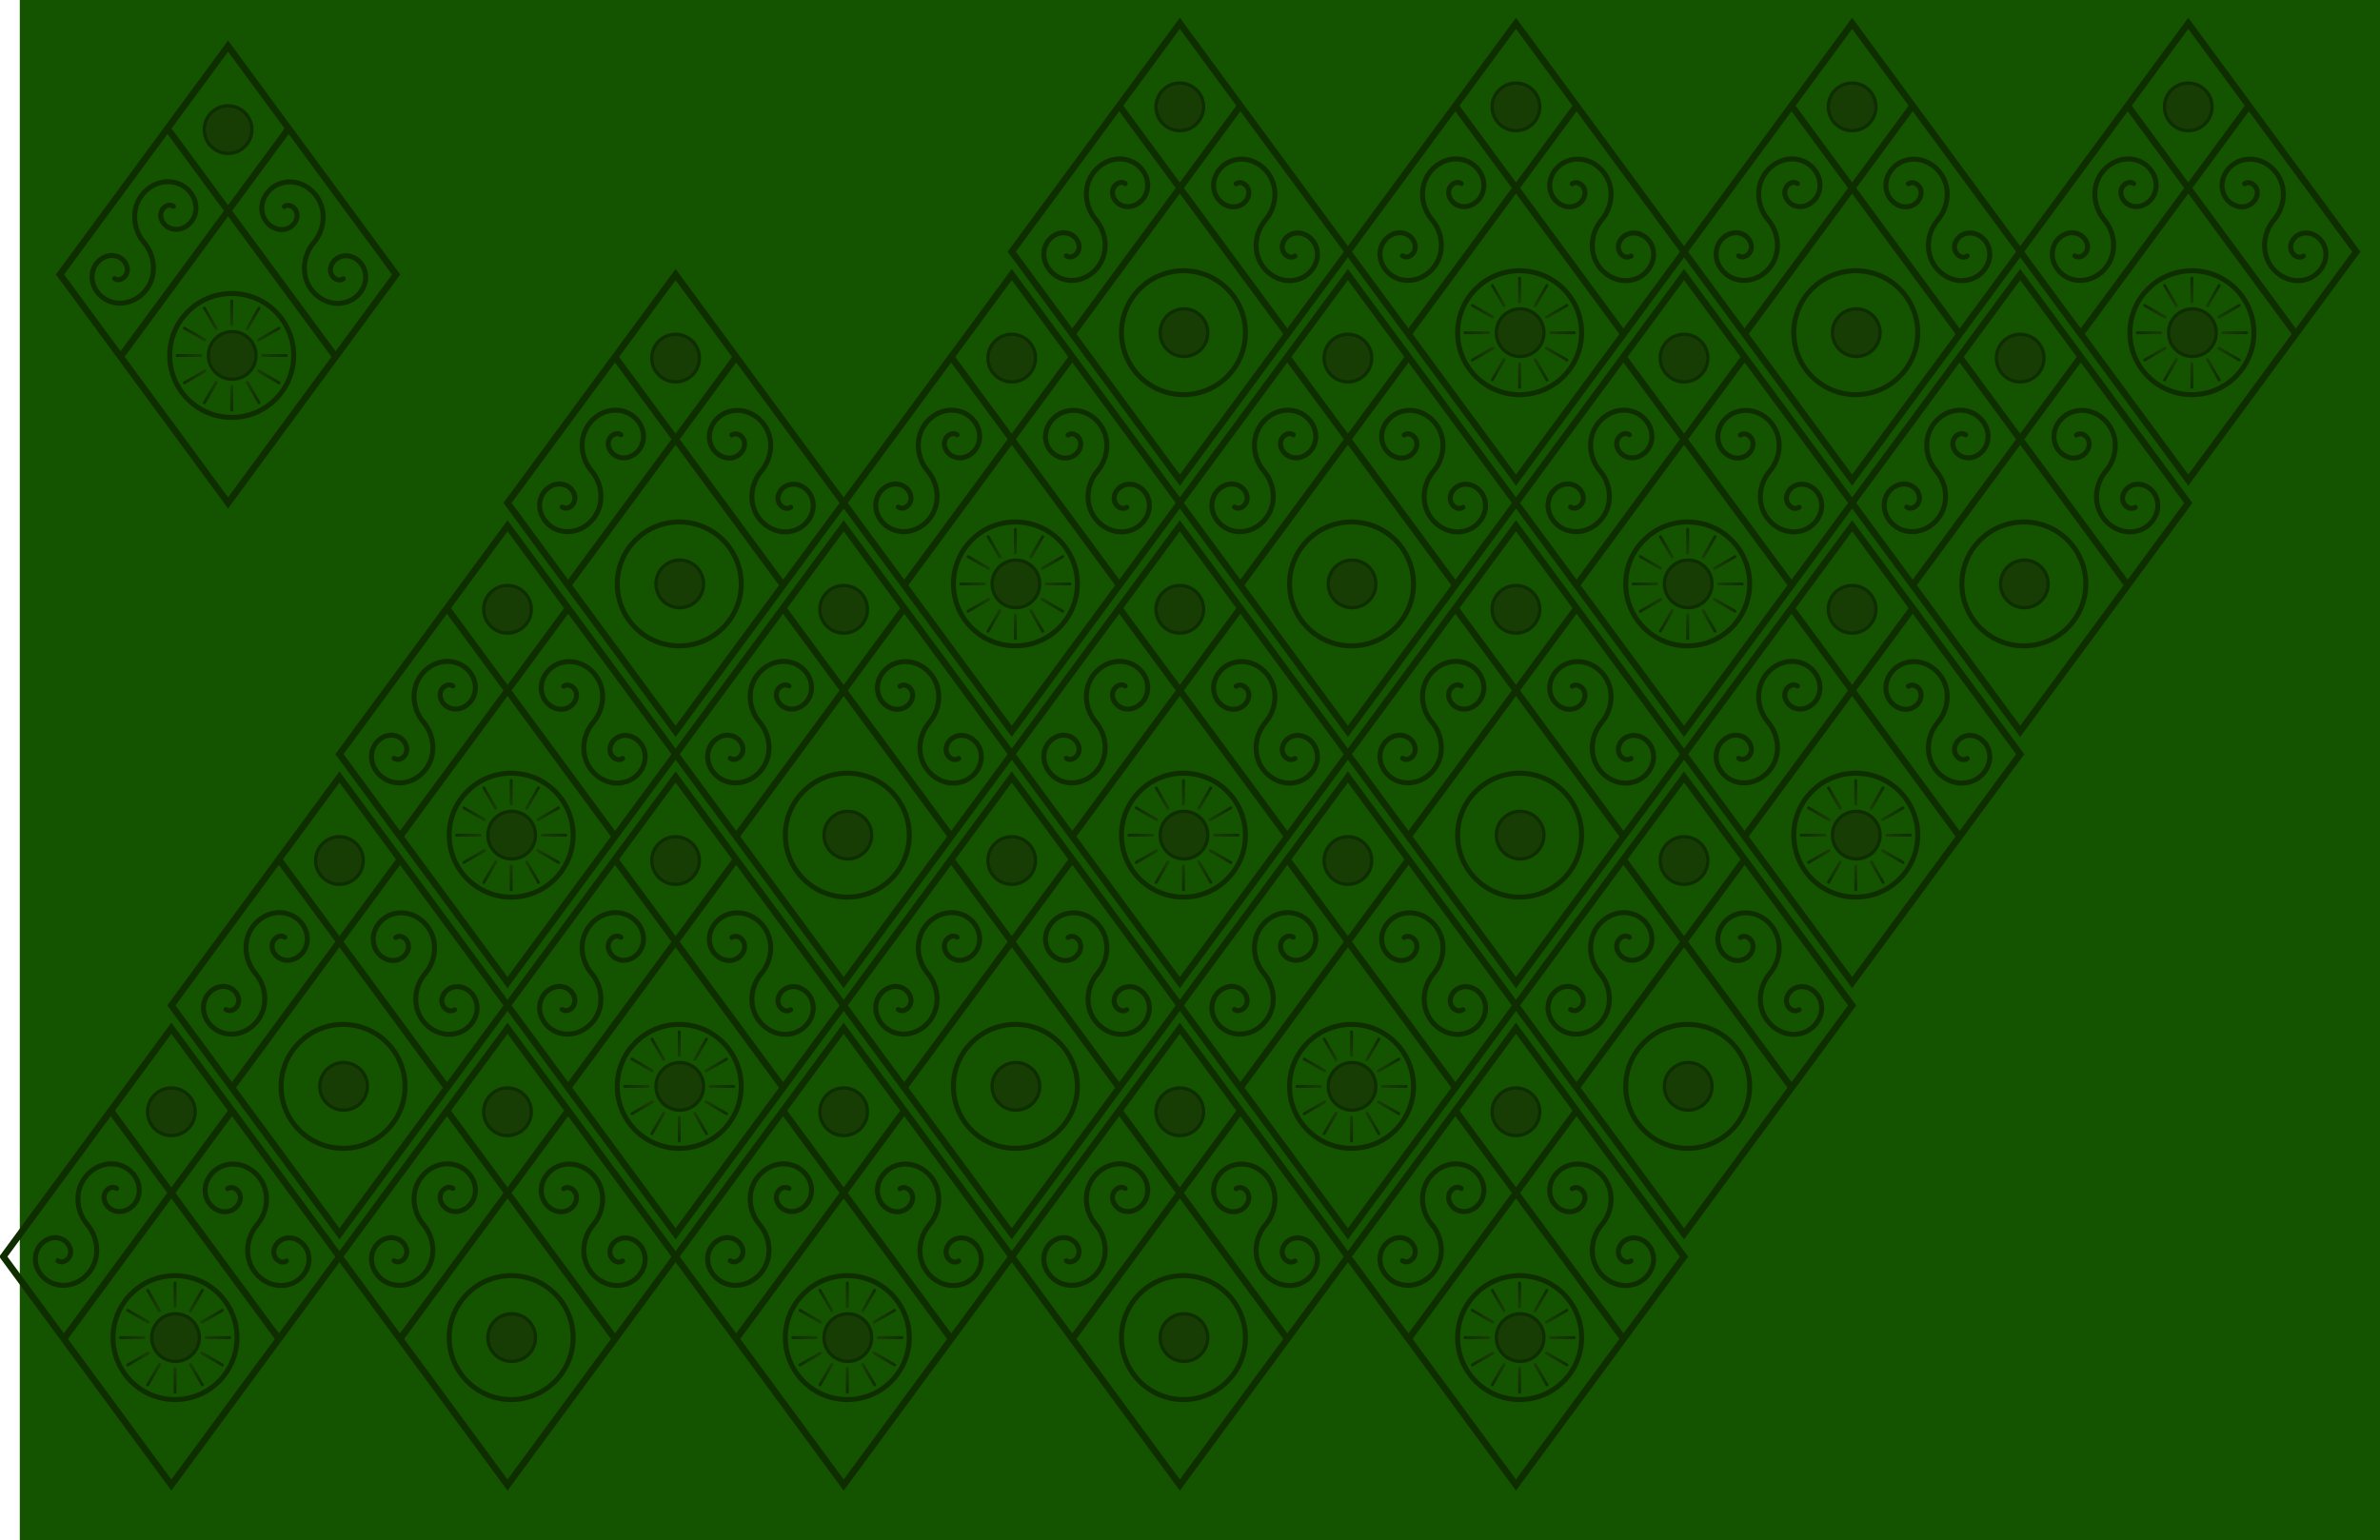 <?xml version="1.0" encoding="UTF-8" standalone="no"?>
<!-- Created with Inkscape (http://www.inkscape.org/) -->

<svg
   xmlns:dc="http://purl.org/dc/elements/1.1/"
   xmlns:cc="http://creativecommons.org/ns#"
   xmlns:rdf="http://www.w3.org/1999/02/22-rdf-syntax-ns#"
   xmlns:svg="http://www.w3.org/2000/svg"
   xmlns="http://www.w3.org/2000/svg"
   xmlns:xlink="http://www.w3.org/1999/xlink"
   xmlns:sodipodi="http://sodipodi.sourceforge.net/DTD/sodipodi-0.dtd"
   xmlns:inkscape="http://www.inkscape.org/namespaces/inkscape"
   id="svg2"
   version="1.1"
   inkscape:version="0.48.4 r9939"
   width="360"
   height="233"
   sodipodi:docname="table.svg">
  <defs
     id="defs6">
    <linearGradient
       id="linearGradient4317">
      <stop
         id="stop4352"
         offset="0"
         style="stop-color:#0f2e00;stop-opacity:1;" />
      <stop
         style="stop-color:#173d04;stop-opacity:1;"
         offset="1"
         id="stop4358" />
    </linearGradient>
    <linearGradient
       id="linearGradient4309">
      <stop
         style="stop-color:#000000;stop-opacity:1;"
         offset="0"
         id="stop4311" />
      <stop
         style="stop-color:#000000;stop-opacity:0;"
         offset="1"
         id="stop4313" />
    </linearGradient>
    <linearGradient
       inkscape:collect="always"
       xlink:href="#linearGradient4317-2"
       id="linearGradient4350-1"
       x1="76.575"
       y1="168.93"
       x2="91.363"
       y2="168.93"
       gradientUnits="userSpaceOnUse"
       gradientTransform="matrix(0.258,0,0,1,54.554,-36.8)" />
    <linearGradient
       id="linearGradient4317-2">
      <stop
         id="stop4352-6"
         offset="0"
         style="stop-color:#0f2e00;stop-opacity:1;" />
      <stop
         style="stop-color:#173d04;stop-opacity:1;"
         offset="1"
         id="stop4358-6" />
    </linearGradient>
    <linearGradient
       inkscape:collect="always"
       xlink:href="#linearGradient4317-5"
       id="linearGradient4350-17"
       x1="76.575"
       y1="168.93"
       x2="91.363"
       y2="168.93"
       gradientUnits="userSpaceOnUse"
       gradientTransform="matrix(0.258,0,0,1,54.554,-36.8)" />
    <linearGradient
       id="linearGradient4317-5">
      <stop
         id="stop4352-3"
         offset="0"
         style="stop-color:#0f2e00;stop-opacity:1;" />
      <stop
         style="stop-color:#173d04;stop-opacity:1;"
         offset="1"
         id="stop4358-3" />
    </linearGradient>
    <linearGradient
       inkscape:collect="always"
       xlink:href="#linearGradient4317-6"
       id="linearGradient4350-0"
       x1="76.575"
       y1="168.93"
       x2="91.363"
       y2="168.93"
       gradientUnits="userSpaceOnUse"
       gradientTransform="matrix(0.258,0,0,1,54.554,-36.8)" />
    <linearGradient
       id="linearGradient4317-6">
      <stop
         id="stop4352-4"
         offset="0"
         style="stop-color:#0f2e00;stop-opacity:1;" />
      <stop
         style="stop-color:#173d04;stop-opacity:1;"
         offset="1"
         id="stop4358-2" />
    </linearGradient>
    <linearGradient
       id="linearGradient4317-5-3">
      <stop
         id="stop4352-3-9"
         offset="0"
         style="stop-color:#0f2e00;stop-opacity:1;" />
      <stop
         style="stop-color:#173d04;stop-opacity:1;"
         offset="1"
         id="stop4358-3-2" />
    </linearGradient>
    <linearGradient
       id="linearGradient4317-6-0">
      <stop
         id="stop4352-4-9"
         offset="0"
         style="stop-color:#0f2e00;stop-opacity:1;" />
      <stop
         style="stop-color:#173d04;stop-opacity:1;"
         offset="1"
         id="stop4358-2-9" />
    </linearGradient>
    <linearGradient
       id="linearGradient4317-5-5">
      <stop
         id="stop4352-3-4"
         offset="0"
         style="stop-color:#0f2e00;stop-opacity:1;" />
      <stop
         style="stop-color:#173d04;stop-opacity:1;"
         offset="1"
         id="stop4358-3-23" />
    </linearGradient>
    <linearGradient
       inkscape:collect="always"
       xlink:href="#linearGradient4317-6-4"
       id="linearGradient4468-4"
       gradientUnits="userSpaceOnUse"
       gradientTransform="matrix(0,-0.258,1,0,-85.955,160.362)"
       x1="76.575"
       y1="168.93"
       x2="91.363"
       y2="168.93" />
    <linearGradient
       id="linearGradient4317-6-4">
      <stop
         id="stop4352-4-0"
         offset="0"
         style="stop-color:#0f2e00;stop-opacity:1;" />
      <stop
         style="stop-color:#173d04;stop-opacity:1;"
         offset="1"
         id="stop4358-2-97" />
    </linearGradient>
    <linearGradient
       id="linearGradient4317-5-8">
      <stop
         id="stop4352-3-3"
         offset="0"
         style="stop-color:#0f2e00;stop-opacity:1;" />
      <stop
         style="stop-color:#173d04;stop-opacity:1;"
         offset="1"
         id="stop4358-3-0" />
    </linearGradient>
    <linearGradient
       id="linearGradient4317-6-7">
      <stop
         id="stop4352-4-91"
         offset="0"
         style="stop-color:#0f2e00;stop-opacity:1;" />
      <stop
         style="stop-color:#173d04;stop-opacity:1;"
         offset="1"
         id="stop4358-2-7" />
    </linearGradient>
    <linearGradient
       id="linearGradient4317-5-5-9">
      <stop
         id="stop4352-3-4-9"
         offset="0"
         style="stop-color:#0f2e00;stop-opacity:1;" />
      <stop
         style="stop-color:#173d04;stop-opacity:1;"
         offset="1"
         id="stop4358-3-23-2" />
    </linearGradient>
    <linearGradient
       id="linearGradient4317-6-4-9">
      <stop
         id="stop4352-4-0-0"
         offset="0"
         style="stop-color:#0f2e00;stop-opacity:1;" />
      <stop
         style="stop-color:#173d04;stop-opacity:1;"
         offset="1"
         id="stop4358-2-97-2" />
    </linearGradient>
    <linearGradient
       id="linearGradient4317-5-59">
      <stop
         id="stop4352-3-40"
         offset="0"
         style="stop-color:#0f2e00;stop-opacity:1;" />
      <stop
         style="stop-color:#173d04;stop-opacity:1;"
         offset="1"
         id="stop4358-3-1" />
    </linearGradient>
    <linearGradient
       id="linearGradient4317-6-8">
      <stop
         id="stop4352-4-1"
         offset="0"
         style="stop-color:#0f2e00;stop-opacity:1;" />
      <stop
         style="stop-color:#173d04;stop-opacity:1;"
         offset="1"
         id="stop4358-2-8" />
    </linearGradient>
    <linearGradient
       id="linearGradient4317-5-5-96">
      <stop
         id="stop4352-3-4-90"
         offset="0"
         style="stop-color:#0f2e00;stop-opacity:1;" />
      <stop
         style="stop-color:#173d04;stop-opacity:1;"
         offset="1"
         id="stop4358-3-23-5" />
    </linearGradient>
    <linearGradient
       id="linearGradient4317-6-4-96">
      <stop
         id="stop4352-4-0-5"
         offset="0"
         style="stop-color:#0f2e00;stop-opacity:1;" />
      <stop
         style="stop-color:#173d04;stop-opacity:1;"
         offset="1"
         id="stop4358-2-97-0" />
    </linearGradient>
    <linearGradient
       id="linearGradient4317-5-8-7">
      <stop
         id="stop4352-3-3-2"
         offset="0"
         style="stop-color:#0f2e00;stop-opacity:1;" />
      <stop
         style="stop-color:#173d04;stop-opacity:1;"
         offset="1"
         id="stop4358-3-0-7" />
    </linearGradient>
    <linearGradient
       id="linearGradient4317-6-7-4">
      <stop
         id="stop4352-4-91-3"
         offset="0"
         style="stop-color:#0f2e00;stop-opacity:1;" />
      <stop
         style="stop-color:#173d04;stop-opacity:1;"
         offset="1"
         id="stop4358-2-7-3" />
    </linearGradient>
    <linearGradient
       id="linearGradient4317-5-5-9-3">
      <stop
         id="stop4352-3-4-9-8"
         offset="0"
         style="stop-color:#0f2e00;stop-opacity:1;" />
      <stop
         style="stop-color:#173d04;stop-opacity:1;"
         offset="1"
         id="stop4358-3-23-2-3" />
    </linearGradient>
    <linearGradient
       id="linearGradient4317-6-4-9-2">
      <stop
         id="stop4352-4-0-0-4"
         offset="0"
         style="stop-color:#0f2e00;stop-opacity:1;" />
      <stop
         style="stop-color:#173d04;stop-opacity:1;"
         offset="1"
         id="stop4358-2-97-2-6" />
    </linearGradient>
    <linearGradient
       id="linearGradient4807">
      <stop
         id="stop4809"
         offset="0"
         style="stop-color:#0f2e00;stop-opacity:1;" />
      <stop
         style="stop-color:#173d04;stop-opacity:1;"
         offset="1"
         id="stop4811" />
    </linearGradient>
    <linearGradient
       id="linearGradient4814">
      <stop
         id="stop4816"
         offset="0"
         style="stop-color:#0f2e00;stop-opacity:1;" />
      <stop
         style="stop-color:#173d04;stop-opacity:1;"
         offset="1"
         id="stop4818" />
    </linearGradient>
    <linearGradient
       id="linearGradient4821">
      <stop
         id="stop4823"
         offset="0"
         style="stop-color:#0f2e00;stop-opacity:1;" />
      <stop
         style="stop-color:#173d04;stop-opacity:1;"
         offset="1"
         id="stop4825" />
    </linearGradient>
    <linearGradient
       id="linearGradient4828">
      <stop
         id="stop4830"
         offset="0"
         style="stop-color:#0f2e00;stop-opacity:1;" />
      <stop
         style="stop-color:#173d04;stop-opacity:1;"
         offset="1"
         id="stop4832" />
    </linearGradient>
    <linearGradient
       id="linearGradient4317-5-7">
      <stop
         id="stop4352-3-98"
         offset="0"
         style="stop-color:#0f2e00;stop-opacity:1;" />
      <stop
         style="stop-color:#173d04;stop-opacity:1;"
         offset="1"
         id="stop4358-3-6" />
    </linearGradient>
    <linearGradient
       id="linearGradient4317-6-6">
      <stop
         id="stop4352-4-6"
         offset="0"
         style="stop-color:#0f2e00;stop-opacity:1;" />
      <stop
         style="stop-color:#173d04;stop-opacity:1;"
         offset="1"
         id="stop4358-2-3" />
    </linearGradient>
    <linearGradient
       id="linearGradient4317-5-5-4">
      <stop
         id="stop4352-3-4-4"
         offset="0"
         style="stop-color:#0f2e00;stop-opacity:1;" />
      <stop
         style="stop-color:#173d04;stop-opacity:1;"
         offset="1"
         id="stop4358-3-23-58" />
    </linearGradient>
    <linearGradient
       id="linearGradient4317-6-4-2">
      <stop
         id="stop4352-4-0-7"
         offset="0"
         style="stop-color:#0f2e00;stop-opacity:1;" />
      <stop
         style="stop-color:#173d04;stop-opacity:1;"
         offset="1"
         id="stop4358-2-97-8" />
    </linearGradient>
    <linearGradient
       id="linearGradient4317-5-8-4">
      <stop
         id="stop4352-3-3-8"
         offset="0"
         style="stop-color:#0f2e00;stop-opacity:1;" />
      <stop
         style="stop-color:#173d04;stop-opacity:1;"
         offset="1"
         id="stop4358-3-0-5" />
    </linearGradient>
    <linearGradient
       id="linearGradient4317-6-7-2">
      <stop
         id="stop4352-4-91-0"
         offset="0"
         style="stop-color:#0f2e00;stop-opacity:1;" />
      <stop
         style="stop-color:#173d04;stop-opacity:1;"
         offset="1"
         id="stop4358-2-7-33" />
    </linearGradient>
    <linearGradient
       id="linearGradient4317-5-5-9-6">
      <stop
         id="stop4352-3-4-9-4"
         offset="0"
         style="stop-color:#0f2e00;stop-opacity:1;" />
      <stop
         style="stop-color:#173d04;stop-opacity:1;"
         offset="1"
         id="stop4358-3-23-2-1" />
    </linearGradient>
    <linearGradient
       id="linearGradient4317-6-4-9-22">
      <stop
         id="stop4352-4-0-0-0"
         offset="0"
         style="stop-color:#0f2e00;stop-opacity:1;" />
      <stop
         style="stop-color:#173d04;stop-opacity:1;"
         offset="1"
         id="stop4358-2-97-2-8" />
    </linearGradient>
    <linearGradient
       id="linearGradient4807-8">
      <stop
         id="stop4809-4"
         offset="0"
         style="stop-color:#0f2e00;stop-opacity:1;" />
      <stop
         style="stop-color:#173d04;stop-opacity:1;"
         offset="1"
         id="stop4811-5" />
    </linearGradient>
    <linearGradient
       id="linearGradient4814-0">
      <stop
         id="stop4816-1"
         offset="0"
         style="stop-color:#0f2e00;stop-opacity:1;" />
      <stop
         style="stop-color:#173d04;stop-opacity:1;"
         offset="1"
         id="stop4818-7" />
    </linearGradient>
    <linearGradient
       id="linearGradient4821-6">
      <stop
         id="stop4823-1"
         offset="0"
         style="stop-color:#0f2e00;stop-opacity:1;" />
      <stop
         style="stop-color:#173d04;stop-opacity:1;"
         offset="1"
         id="stop4825-7" />
    </linearGradient>
    <linearGradient
       id="linearGradient4828-4">
      <stop
         id="stop4830-3"
         offset="0"
         style="stop-color:#0f2e00;stop-opacity:1;" />
      <stop
         style="stop-color:#173d04;stop-opacity:1;"
         offset="1"
         id="stop4832-4" />
    </linearGradient>
    <linearGradient
       id="linearGradient4317-5-84">
      <stop
         id="stop4352-3-46"
         offset="0"
         style="stop-color:#0f2e00;stop-opacity:1;" />
      <stop
         style="stop-color:#173d04;stop-opacity:1;"
         offset="1"
         id="stop4358-3-4" />
    </linearGradient>
    <linearGradient
       id="linearGradient4317-6-79">
      <stop
         id="stop4352-4-07"
         offset="0"
         style="stop-color:#0f2e00;stop-opacity:1;" />
      <stop
         style="stop-color:#173d04;stop-opacity:1;"
         offset="1"
         id="stop4358-2-4" />
    </linearGradient>
    <linearGradient
       id="linearGradient4317-5-5-6">
      <stop
         id="stop4352-3-4-2"
         offset="0"
         style="stop-color:#0f2e00;stop-opacity:1;" />
      <stop
         style="stop-color:#173d04;stop-opacity:1;"
         offset="1"
         id="stop4358-3-23-20" />
    </linearGradient>
    <linearGradient
       id="linearGradient4317-6-4-1">
      <stop
         id="stop4352-4-0-04"
         offset="0"
         style="stop-color:#0f2e00;stop-opacity:1;" />
      <stop
         style="stop-color:#173d04;stop-opacity:1;"
         offset="1"
         id="stop4358-2-97-09" />
    </linearGradient>
    <linearGradient
       id="linearGradient4317-5-8-2">
      <stop
         id="stop4352-3-3-4"
         offset="0"
         style="stop-color:#0f2e00;stop-opacity:1;" />
      <stop
         style="stop-color:#173d04;stop-opacity:1;"
         offset="1"
         id="stop4358-3-0-56" />
    </linearGradient>
    <linearGradient
       id="linearGradient4317-6-7-1">
      <stop
         id="stop4352-4-91-9"
         offset="0"
         style="stop-color:#0f2e00;stop-opacity:1;" />
      <stop
         style="stop-color:#173d04;stop-opacity:1;"
         offset="1"
         id="stop4358-2-7-6" />
    </linearGradient>
    <linearGradient
       id="linearGradient4317-5-5-9-32">
      <stop
         id="stop4352-3-4-9-2"
         offset="0"
         style="stop-color:#0f2e00;stop-opacity:1;" />
      <stop
         style="stop-color:#173d04;stop-opacity:1;"
         offset="1"
         id="stop4358-3-23-2-6" />
    </linearGradient>
    <linearGradient
       id="linearGradient4317-6-4-9-1">
      <stop
         id="stop4352-4-0-0-6"
         offset="0"
         style="stop-color:#0f2e00;stop-opacity:1;" />
      <stop
         style="stop-color:#173d04;stop-opacity:1;"
         offset="1"
         id="stop4358-2-97-2-1" />
    </linearGradient>
    <linearGradient
       id="linearGradient4807-7">
      <stop
         id="stop4809-7"
         offset="0"
         style="stop-color:#0f2e00;stop-opacity:1;" />
      <stop
         style="stop-color:#173d04;stop-opacity:1;"
         offset="1"
         id="stop4811-3" />
    </linearGradient>
    <linearGradient
       id="linearGradient4814-4">
      <stop
         id="stop4816-3"
         offset="0"
         style="stop-color:#0f2e00;stop-opacity:1;" />
      <stop
         style="stop-color:#173d04;stop-opacity:1;"
         offset="1"
         id="stop4818-3" />
    </linearGradient>
    <linearGradient
       id="linearGradient4821-9">
      <stop
         id="stop4823-3"
         offset="0"
         style="stop-color:#0f2e00;stop-opacity:1;" />
      <stop
         style="stop-color:#173d04;stop-opacity:1;"
         offset="1"
         id="stop4825-5" />
    </linearGradient>
    <linearGradient
       id="linearGradient4828-7">
      <stop
         id="stop4830-9"
         offset="0"
         style="stop-color:#0f2e00;stop-opacity:1;" />
      <stop
         style="stop-color:#173d04;stop-opacity:1;"
         offset="1"
         id="stop4832-9" />
    </linearGradient>
    <linearGradient
       id="linearGradient4317-5-4">
      <stop
         id="stop4352-3-1"
         offset="0"
         style="stop-color:#0f2e00;stop-opacity:1;" />
      <stop
         style="stop-color:#173d04;stop-opacity:1;"
         offset="1"
         id="stop4358-3-16" />
    </linearGradient>
    <linearGradient
       id="linearGradient4317-6-5">
      <stop
         id="stop4352-4-67"
         offset="0"
         style="stop-color:#0f2e00;stop-opacity:1;" />
      <stop
         style="stop-color:#173d04;stop-opacity:1;"
         offset="1"
         id="stop4358-2-79" />
    </linearGradient>
    <linearGradient
       id="linearGradient4317-5-5-0">
      <stop
         id="stop4352-3-4-8"
         offset="0"
         style="stop-color:#0f2e00;stop-opacity:1;" />
      <stop
         style="stop-color:#173d04;stop-opacity:1;"
         offset="1"
         id="stop4358-3-23-9" />
    </linearGradient>
    <linearGradient
       id="linearGradient4317-6-4-3">
      <stop
         id="stop4352-4-0-8"
         offset="0"
         style="stop-color:#0f2e00;stop-opacity:1;" />
      <stop
         style="stop-color:#173d04;stop-opacity:1;"
         offset="1"
         id="stop4358-2-97-9" />
    </linearGradient>
    <linearGradient
       id="linearGradient4317-5-8-0">
      <stop
         id="stop4352-3-3-9"
         offset="0"
         style="stop-color:#0f2e00;stop-opacity:1;" />
      <stop
         style="stop-color:#173d04;stop-opacity:1;"
         offset="1"
         id="stop4358-3-0-9" />
    </linearGradient>
    <linearGradient
       id="linearGradient4317-6-7-43">
      <stop
         id="stop4352-4-91-6"
         offset="0"
         style="stop-color:#0f2e00;stop-opacity:1;" />
      <stop
         style="stop-color:#173d04;stop-opacity:1;"
         offset="1"
         id="stop4358-2-7-1" />
    </linearGradient>
    <linearGradient
       id="linearGradient4317-5-5-9-0">
      <stop
         id="stop4352-3-4-9-9"
         offset="0"
         style="stop-color:#0f2e00;stop-opacity:1;" />
      <stop
         style="stop-color:#173d04;stop-opacity:1;"
         offset="1"
         id="stop4358-3-23-2-2" />
    </linearGradient>
    <linearGradient
       id="linearGradient4317-6-4-9-25">
      <stop
         id="stop4352-4-0-0-3"
         offset="0"
         style="stop-color:#0f2e00;stop-opacity:1;" />
      <stop
         style="stop-color:#173d04;stop-opacity:1;"
         offset="1"
         id="stop4358-2-97-2-80" />
    </linearGradient>
    <linearGradient
       id="linearGradient6322">
      <stop
         id="stop6324"
         offset="0"
         style="stop-color:#0f2e00;stop-opacity:1;" />
      <stop
         style="stop-color:#173d04;stop-opacity:1;"
         offset="1"
         id="stop6326" />
    </linearGradient>
    <linearGradient
       id="linearGradient6329">
      <stop
         id="stop6331"
         offset="0"
         style="stop-color:#0f2e00;stop-opacity:1;" />
      <stop
         style="stop-color:#173d04;stop-opacity:1;"
         offset="1"
         id="stop6333" />
    </linearGradient>
    <linearGradient
       id="linearGradient6336">
      <stop
         id="stop6338"
         offset="0"
         style="stop-color:#0f2e00;stop-opacity:1;" />
      <stop
         style="stop-color:#173d04;stop-opacity:1;"
         offset="1"
         id="stop6340" />
    </linearGradient>
    <linearGradient
       id="linearGradient6343">
      <stop
         id="stop6345"
         offset="0"
         style="stop-color:#0f2e00;stop-opacity:1;" />
      <stop
         style="stop-color:#173d04;stop-opacity:1;"
         offset="1"
         id="stop6347" />
    </linearGradient>
    <linearGradient
       id="linearGradient4317-5-4-1">
      <stop
         id="stop4352-3-1-8"
         offset="0"
         style="stop-color:#0f2e00;stop-opacity:1;" />
      <stop
         style="stop-color:#173d04;stop-opacity:1;"
         offset="1"
         id="stop4358-3-16-9" />
    </linearGradient>
    <linearGradient
       id="linearGradient4317-6-5-9">
      <stop
         id="stop4352-4-67-3"
         offset="0"
         style="stop-color:#0f2e00;stop-opacity:1;" />
      <stop
         style="stop-color:#173d04;stop-opacity:1;"
         offset="1"
         id="stop4358-2-79-0" />
    </linearGradient>
    <linearGradient
       id="linearGradient4317-5-5-0-8">
      <stop
         id="stop4352-3-4-8-4"
         offset="0"
         style="stop-color:#0f2e00;stop-opacity:1;" />
      <stop
         style="stop-color:#173d04;stop-opacity:1;"
         offset="1"
         id="stop4358-3-23-9-4" />
    </linearGradient>
    <linearGradient
       id="linearGradient4317-6-4-3-5">
      <stop
         id="stop4352-4-0-8-2"
         offset="0"
         style="stop-color:#0f2e00;stop-opacity:1;" />
      <stop
         style="stop-color:#173d04;stop-opacity:1;"
         offset="1"
         id="stop4358-2-97-9-6" />
    </linearGradient>
    <linearGradient
       id="linearGradient4317-5-8-0-0">
      <stop
         id="stop4352-3-3-9-1"
         offset="0"
         style="stop-color:#0f2e00;stop-opacity:1;" />
      <stop
         style="stop-color:#173d04;stop-opacity:1;"
         offset="1"
         id="stop4358-3-0-9-7" />
    </linearGradient>
    <linearGradient
       id="linearGradient4317-6-7-43-0">
      <stop
         id="stop4352-4-91-6-8"
         offset="0"
         style="stop-color:#0f2e00;stop-opacity:1;" />
      <stop
         style="stop-color:#173d04;stop-opacity:1;"
         offset="1"
         id="stop4358-2-7-1-1" />
    </linearGradient>
    <linearGradient
       id="linearGradient4317-5-5-9-0-1">
      <stop
         id="stop4352-3-4-9-9-9"
         offset="0"
         style="stop-color:#0f2e00;stop-opacity:1;" />
      <stop
         style="stop-color:#173d04;stop-opacity:1;"
         offset="1"
         id="stop4358-3-23-2-2-0" />
    </linearGradient>
    <linearGradient
       id="linearGradient4317-6-4-9-25-8">
      <stop
         id="stop4352-4-0-0-3-1"
         offset="0"
         style="stop-color:#0f2e00;stop-opacity:1;" />
      <stop
         style="stop-color:#173d04;stop-opacity:1;"
         offset="1"
         id="stop4358-2-97-2-80-8" />
    </linearGradient>
    <linearGradient
       id="linearGradient7401">
      <stop
         id="stop7403"
         offset="0"
         style="stop-color:#0f2e00;stop-opacity:1;" />
      <stop
         style="stop-color:#173d04;stop-opacity:1;"
         offset="1"
         id="stop7405" />
    </linearGradient>
    <linearGradient
       id="linearGradient7408">
      <stop
         id="stop7410"
         offset="0"
         style="stop-color:#0f2e00;stop-opacity:1;" />
      <stop
         style="stop-color:#173d04;stop-opacity:1;"
         offset="1"
         id="stop7412" />
    </linearGradient>
    <linearGradient
       id="linearGradient7415">
      <stop
         id="stop7417"
         offset="0"
         style="stop-color:#0f2e00;stop-opacity:1;" />
      <stop
         style="stop-color:#173d04;stop-opacity:1;"
         offset="1"
         id="stop7419" />
    </linearGradient>
    <linearGradient
       id="linearGradient7422">
      <stop
         id="stop7424"
         offset="0"
         style="stop-color:#0f2e00;stop-opacity:1;" />
      <stop
         style="stop-color:#173d04;stop-opacity:1;"
         offset="1"
         id="stop7426" />
    </linearGradient>
    <linearGradient
       inkscape:collect="always"
       xlink:href="#linearGradient4317-5-4-1"
       id="linearGradient4188"
       gradientUnits="userSpaceOnUse"
       gradientTransform="matrix(0,0.258,-1,0,251.905,104.003)"
       x1="76.575"
       y1="168.93"
       x2="91.363"
       y2="168.93" />
    <linearGradient
       inkscape:collect="always"
       xlink:href="#linearGradient4317-6-5-9"
       id="linearGradient4190"
       gradientUnits="userSpaceOnUse"
       gradientTransform="matrix(0,-0.258,1,0,-85.955,160.362)"
       x1="76.575"
       y1="168.93"
       x2="91.363"
       y2="168.93" />
    <linearGradient
       inkscape:collect="always"
       xlink:href="#linearGradient4317-5-5-0-8"
       id="linearGradient4192"
       gradientUnits="userSpaceOnUse"
       gradientTransform="matrix(0,0.258,-1,0,251.905,104.003)"
       x1="76.575"
       y1="168.93"
       x2="91.363"
       y2="168.93" />
    <linearGradient
       inkscape:collect="always"
       xlink:href="#linearGradient4317-6-4-3-5"
       id="linearGradient4194"
       gradientUnits="userSpaceOnUse"
       gradientTransform="matrix(0,-0.258,1,0,-85.955,160.362)"
       x1="76.575"
       y1="168.93"
       x2="91.363"
       y2="168.93" />
    <linearGradient
       inkscape:collect="always"
       xlink:href="#linearGradient4317-5-8-0-0"
       id="linearGradient4196"
       gradientUnits="userSpaceOnUse"
       gradientTransform="matrix(0,0.258,-1,0,251.905,104.003)"
       x1="76.575"
       y1="168.93"
       x2="91.363"
       y2="168.93" />
    <linearGradient
       inkscape:collect="always"
       xlink:href="#linearGradient4317-6-7-43-0"
       id="linearGradient4198"
       gradientUnits="userSpaceOnUse"
       gradientTransform="matrix(0,-0.258,1,0,-85.955,160.362)"
       x1="76.575"
       y1="168.93"
       x2="91.363"
       y2="168.93" />
    <linearGradient
       inkscape:collect="always"
       xlink:href="#linearGradient4317-5-5-9-0-1"
       id="linearGradient4200"
       gradientUnits="userSpaceOnUse"
       gradientTransform="matrix(0,0.258,-1,0,251.905,104.003)"
       x1="76.575"
       y1="168.93"
       x2="91.363"
       y2="168.93" />
    <linearGradient
       inkscape:collect="always"
       xlink:href="#linearGradient4317-6-4-9-25-8"
       id="linearGradient4202"
       gradientUnits="userSpaceOnUse"
       gradientTransform="matrix(0,-0.258,1,0,-85.955,160.362)"
       x1="76.575"
       y1="168.93"
       x2="91.363"
       y2="168.93" />
    <linearGradient
       inkscape:collect="always"
       xlink:href="#linearGradient4317-5-8-0-0"
       id="linearGradient4204"
       gradientUnits="userSpaceOnUse"
       gradientTransform="matrix(0,0.258,-1,0,251.905,104.003)"
       x1="76.575"
       y1="168.93"
       x2="91.363"
       y2="168.93" />
    <linearGradient
       inkscape:collect="always"
       xlink:href="#linearGradient4317-6-7-43-0"
       id="linearGradient4206"
       gradientUnits="userSpaceOnUse"
       gradientTransform="matrix(0,-0.258,1,0,-85.955,160.362)"
       x1="76.575"
       y1="168.93"
       x2="91.363"
       y2="168.93" />
    <linearGradient
       inkscape:collect="always"
       xlink:href="#linearGradient4317-5-5-9-0-1"
       id="linearGradient4208"
       gradientUnits="userSpaceOnUse"
       gradientTransform="matrix(0,0.258,-1,0,251.905,104.003)"
       x1="76.575"
       y1="168.93"
       x2="91.363"
       y2="168.93" />
    <linearGradient
       inkscape:collect="always"
       xlink:href="#linearGradient4317-6-4-9-25-8"
       id="linearGradient4210"
       gradientUnits="userSpaceOnUse"
       gradientTransform="matrix(0,-0.258,1,0,-85.955,160.362)"
       x1="76.575"
       y1="168.93"
       x2="91.363"
       y2="168.93" />
  </defs>
  <sodipodi:namedview
     pagecolor="#ffffff"
     bordercolor="#666666"
     borderopacity="1"
     objecttolerance="10"
     gridtolerance="10"
     guidetolerance="10"
     inkscape:pageopacity="0"
     inkscape:pageshadow="2"
     inkscape:window-width="1600"
     inkscape:window-height="1177"
     id="namedview4"
     showgrid="false"
     inkscape:zoom="3.0364372"
     inkscape:cx="173.85674"
     inkscape:cy="104.06327"
     inkscape:window-x="0"
     inkscape:window-y="0"
     inkscape:window-maximized="1"
     inkscape:current-layer="svg2"
     fit-margin-top="0"
     fit-margin-left="0"
     fit-margin-right="0"
     fit-margin-bottom="0" />
  <rect
     style="fill:#145300;fill-opacity:1;stroke:none"
     id="rect4305"
     width="357.36"
     height="233.594"
     x="2.995"
     y="-0.594" />
  <g
     id="g4709-0-2"
     transform="translate(-47.816,-78.385)"
     inkscape:tile-cx="68.93066"
     inkscape:tile-cy="109.10196"
     inkscape:tile-w="50.84608"
     inkscape:tile-h="69.107575"
     inkscape:tile-x0="43.50762"
     inkscape:tile-y0="74.548172">
    <path
       transform="translate(-6.753,-0.754)"
       d="m 98.994,132.918 c 0,5.178 -4.197,9.375 -9.375,9.375 -5.178,0 -9.375,-4.197 -9.375,-9.375 0,-5.178 4.197,-9.375 9.375,-9.375 5.178,0 9.375,4.197 9.375,9.375 z"
       sodipodi:ry="9.375"
       sodipodi:rx="9.375"
       sodipodi:cy="132.91843"
       sodipodi:cx="89.618645"
       id="path3056-90-2"
       style="fill:none;stroke:#0f2e00;stroke-width:0.75;stroke-linecap:round;stroke-miterlimit:4;stroke-opacity:1;stroke-dasharray:none;stroke-dashoffset:0"
       sodipodi:type="arc" />
    <path
       transform="matrix(0.384,0,0,0.384,47.899,46.955)"
       d="m 98.994,132.918 c 0,5.178 -4.197,9.375 -9.375,9.375 -5.178,0 -9.375,-4.197 -9.375,-9.375 0,-5.178 4.197,-9.375 9.375,-9.375 5.178,0 9.375,4.197 9.375,9.375 z"
       sodipodi:ry="9.375"
       sodipodi:rx="9.375"
       sodipodi:cy="132.91843"
       sodipodi:cx="89.618645"
       id="path3056-9-9-4"
       style="fill:#173d04;fill-opacity:1;stroke:#0f2e00;stroke-width:1.302;stroke-linecap:round;stroke-miterlimit:4;stroke-opacity:1;stroke-dasharray:none;stroke-dashoffset:0"
       sodipodi:type="arc" />
    <path
       transform="matrix(0.384,0,0,0.384,48.529,81.12)"
       d="m 98.994,132.918 c 0,5.178 -4.197,9.375 -9.375,9.375 -5.178,0 -9.375,-4.197 -9.375,-9.375 0,-5.178 4.197,-9.375 9.375,-9.375 5.178,0 9.375,4.197 9.375,9.375 z"
       sodipodi:ry="9.375"
       sodipodi:rx="9.375"
       sodipodi:cy="132.91843"
       sodipodi:cx="89.618645"
       id="path3056-9-2-7-3"
       style="fill:#173d04;fill-opacity:1;stroke:#0f2e00;stroke-width:1.302;stroke-linecap:round;stroke-miterlimit:4;stroke-opacity:1;stroke-dasharray:none;stroke-dashoffset:0"
       sodipodi:type="arc" />
    <path
       sodipodi:nodetypes="cssssscsssssc"
       inkscape:connector-curvature="0"
       id="path3249-59-0"
       d="m 90.828,109.633 c 0.617,-0.433 1.429,-0.004 1.738,0.596 0.537,1.046 -0.155,2.263 -1.162,2.691 -1.529,0.65 -3.216,-0.353 -3.767,-1.829 -0.769,-2.061 0.583,-4.271 2.581,-4.948 2.639,-0.894 5.417,0.841 6.225,3.407 0.601,1.909 0.111,4.026 -1.166,5.548 -1.277,1.522 -1.767,3.639 -1.166,5.548 0.808,2.566 3.586,4.301 6.225,3.407 1.998,-0.677 3.349,-2.887 2.581,-4.948 -0.551,-1.476 -2.238,-2.479 -3.767,-1.829 -1.008,0.428 -1.7,1.646 -1.162,2.691 0.309,0.6 1.121,1.029 1.738,0.596"
       style="fill:none;stroke:#0f2e00;stroke-width:0.75;stroke-linecap:round;stroke-linejoin:miter;stroke-miterlimit:4;stroke-opacity:1;stroke-dasharray:none" />
    <path
       sodipodi:nodetypes="cssssscsssssc"
       inkscape:connector-curvature="0"
       id="path3249-5-8-8"
       d="m 74.049,109.599 c -0.617,-0.433 -1.429,-0.004 -1.738,0.596 -0.537,1.046 0.155,2.263 1.162,2.692 1.529,0.65 3.216,-0.353 3.767,-1.829 0.769,-2.061 -0.583,-4.271 -2.581,-4.948 -2.639,-0.894 -5.417,0.841 -6.225,3.407 -0.601,1.909 -0.111,4.026 1.166,5.548 1.277,1.522 1.767,3.639 1.166,5.548 -0.808,2.566 -3.586,4.301 -6.225,3.407 -1.998,-0.677 -3.349,-2.887 -2.581,-4.948 0.551,-1.476 2.238,-2.479 3.767,-1.829 1.008,0.428 1.7,1.646 1.162,2.691 -0.309,0.6 -1.121,1.029 -1.738,0.596"
       style="fill:none;stroke:#0f2e00;stroke-width:0.75;stroke-linecap:round;stroke-linejoin:miter;stroke-miterlimit:4;stroke-opacity:1;stroke-dasharray:none" />
    <path
       sodipodi:nodetypes="ccccc"
       inkscape:connector-curvature="0"
       id="path3000-5-5-2-2-9"
       d="M 82.315,154.468 107.738,119.918 82.315,85.36 56.892,119.91 z"
       style="fill:none;stroke:#0f2e00;stroke-width:1px;stroke-linecap:butt;stroke-linejoin:miter;stroke-opacity:1" />
    <path
       sodipodi:nodetypes="cc"
       inkscape:connector-curvature="0"
       id="path3000-5-5-0-9-6"
       d="M 98.401,132.125 72.967,97.58"
       style="fill:none;stroke:#0f2e00;stroke-width:1;stroke-linecap:butt;stroke-linejoin:miter;stroke-miterlimit:4;stroke-opacity:1;stroke-dasharray:none" />
    <path
       sodipodi:nodetypes="cc"
       inkscape:connector-curvature="0"
       id="path3000-5-0-9-5"
       d="M 91.654,97.588 66.219,132.133"
       style="fill:none;stroke:#0f2e00;stroke-width:1;stroke-linecap:butt;stroke-linejoin:miter;stroke-miterlimit:4;stroke-opacity:1;stroke-dasharray:none" />
    <g
       id="g4595-3-1">
      <g
         id="g4462-2-3"
         transform="translate(-0.109,-0.018)">
        <path
           inkscape:connector-curvature="0"
           id="path4342-8-3-5"
           d="m 82.975,123.926 0,3.564"
           style="fill:none;stroke:url(#linearGradient4188);stroke-width:0.433;stroke-linecap:round;stroke-linejoin:miter;stroke-miterlimit:4;stroke-opacity:1;stroke-dasharray:none" />
        <path
           inkscape:connector-curvature="0"
           id="path4342-2-60-3"
           d="m 82.975,140.439 0,-3.564"
           style="fill:none;stroke:url(#linearGradient4190);stroke-width:0.433;stroke-linecap:round;stroke-linejoin:miter;stroke-miterlimit:4;stroke-opacity:1;stroke-dasharray:none" />
      </g>
      <g
         id="g4462-5-6-6"
         transform="matrix(0,1,-1,0,215.048,49.19)">
        <path
           inkscape:connector-curvature="0"
           id="path4342-8-1-0-3"
           d="m 82.975,123.926 0,3.564"
           style="fill:none;stroke:url(#linearGradient4192);stroke-width:0.433;stroke-linecap:round;stroke-linejoin:miter;stroke-miterlimit:4;stroke-opacity:1;stroke-dasharray:none" />
        <path
           inkscape:connector-curvature="0"
           id="path4342-2-7-1-5"
           d="m 82.975,140.439 0,-3.564"
           style="fill:none;stroke:url(#linearGradient4194);stroke-width:0.433;stroke-linecap:round;stroke-linejoin:miter;stroke-miterlimit:4;stroke-opacity:1;stroke-dasharray:none" />
      </g>
    </g>
    <g
       id="g4595-1-7-6"
       transform="matrix(0.5,0.866,-0.866,0.5,155.89,-5.681)">
      <g
         id="g4462-6-2-3"
         transform="translate(-0.109,-0.018)">
        <path
           inkscape:connector-curvature="0"
           id="path4342-8-9-7-6"
           d="m 82.975,123.926 0,3.564"
           style="fill:none;stroke:url(#linearGradient4196);stroke-width:0.433;stroke-linecap:round;stroke-linejoin:miter;stroke-miterlimit:4;stroke-opacity:1;stroke-dasharray:none" />
        <path
           inkscape:connector-curvature="0"
           id="path4342-2-6-9-7"
           d="m 82.975,140.439 0,-3.564"
           style="fill:none;stroke:url(#linearGradient4198);stroke-width:0.433;stroke-linecap:round;stroke-linejoin:miter;stroke-miterlimit:4;stroke-opacity:1;stroke-dasharray:none" />
      </g>
      <g
         id="g4462-5-9-7-4"
         transform="matrix(0,1,-1,0,215.048,49.19)">
        <path
           inkscape:connector-curvature="0"
           id="path4342-8-1-2-0-7"
           d="m 82.975,123.926 0,3.564"
           style="fill:none;stroke:url(#linearGradient4200);stroke-width:0.433;stroke-linecap:round;stroke-linejoin:miter;stroke-miterlimit:4;stroke-opacity:1;stroke-dasharray:none" />
        <path
           inkscape:connector-curvature="0"
           id="path4342-2-7-0-0-9"
           d="m 82.975,140.439 0,-3.564"
           style="fill:none;stroke:url(#linearGradient4202);stroke-width:0.433;stroke-linecap:round;stroke-linejoin:miter;stroke-miterlimit:4;stroke-opacity:1;stroke-dasharray:none" />
      </g>
    </g>
    <g
       transform="matrix(0.866,0.5,-0.5,0.866,77.184,-23.726)"
       id="g4687-0-9">
      <g
         transform="translate(-0.109,-0.018)"
         id="g4689-1-8">
        <path
           style="fill:none;stroke:url(#linearGradient4204);stroke-width:0.433;stroke-linecap:round;stroke-linejoin:miter;stroke-miterlimit:4;stroke-opacity:1;stroke-dasharray:none"
           d="m 82.975,123.926 0,3.564"
           id="path4691-7-2"
           inkscape:connector-curvature="0" />
        <path
           style="fill:none;stroke:url(#linearGradient4206);stroke-width:0.433;stroke-linecap:round;stroke-linejoin:miter;stroke-miterlimit:4;stroke-opacity:1;stroke-dasharray:none"
           d="m 82.975,140.439 0,-3.564"
           id="path4693-9-8"
           inkscape:connector-curvature="0" />
      </g>
      <g
         transform="matrix(0,1,-1,0,215.048,49.19)"
         id="g4695-1-9">
        <path
           style="fill:none;stroke:url(#linearGradient4208);stroke-width:0.433;stroke-linecap:round;stroke-linejoin:miter;stroke-miterlimit:4;stroke-opacity:1;stroke-dasharray:none"
           d="m 82.975,123.926 0,3.564"
           id="path4697-9-5"
           inkscape:connector-curvature="0" />
        <path
           style="fill:none;stroke:url(#linearGradient4210);stroke-width:0.433;stroke-linecap:round;stroke-linejoin:miter;stroke-miterlimit:4;stroke-opacity:1;stroke-dasharray:none"
           d="m 82.975,140.439 0,-3.564"
           id="path4699-9-7"
           inkscape:connector-curvature="0" />
      </g>
    </g>
  </g>
  <use
     x="0"
     y="0"
     inkscape:tiled-clone-of="#g4709-0-2"
     xlink:href="#g4709-0-2"
     transform="translate(67.693,34.565)"
     id="use8615"
     width="741"
     height="600" />
  <use
     x="0"
     y="0"
     inkscape:tiled-clone-of="#g4709-0-2"
     xlink:href="#g4709-0-2"
     transform="translate(42.27,72.574)"
     id="use8617"
     width="741"
     height="600" />
  <use
     x="0"
     y="0"
     inkscape:tiled-clone-of="#g4709-0-2"
     xlink:href="#g4709-0-2"
     transform="translate(16.847,110.583)"
     id="use8619"
     width="741"
     height="600" />
  <use
     x="0"
     y="0"
     inkscape:tiled-clone-of="#g4709-0-2"
     xlink:href="#g4709-0-2"
     transform="translate(-8.576,148.593)"
     id="use8621"
     width="741"
     height="600" />
  <use
     x="0"
     y="0"
     inkscape:tiled-clone-of="#g4709-0-2"
     xlink:href="#g4709-0-2"
     transform="translate(143.963,-3.444)"
     id="use8623"
     width="741"
     height="600" />
  <use
     x="0"
     y="0"
     inkscape:tiled-clone-of="#g4709-0-2"
     xlink:href="#g4709-0-2"
     transform="translate(118.539,34.565)"
     id="use8625"
     width="741"
     height="600" />
  <use
     x="0"
     y="0"
     inkscape:tiled-clone-of="#g4709-0-2"
     xlink:href="#g4709-0-2"
     transform="translate(93.116,72.574)"
     id="use8627"
     width="741"
     height="600" />
  <use
     x="0"
     y="0"
     inkscape:tiled-clone-of="#g4709-0-2"
     xlink:href="#g4709-0-2"
     transform="translate(67.693,110.583)"
     id="use8629"
     width="741"
     height="600" />
  <use
     x="0"
     y="0"
     inkscape:tiled-clone-of="#g4709-0-2"
     xlink:href="#g4709-0-2"
     transform="translate(42.27,148.593)"
     id="use8631"
     width="741"
     height="600" />
  <use
     x="0"
     y="0"
     inkscape:tiled-clone-of="#g4709-0-2"
     xlink:href="#g4709-0-2"
     transform="translate(194.809,-3.444)"
     id="use8633"
     width="741"
     height="600" />
  <use
     x="0"
     y="0"
     inkscape:tiled-clone-of="#g4709-0-2"
     xlink:href="#g4709-0-2"
     transform="translate(169.386,34.565)"
     id="use8635"
     width="741"
     height="600" />
  <use
     x="0"
     y="0"
     inkscape:tiled-clone-of="#g4709-0-2"
     xlink:href="#g4709-0-2"
     transform="translate(143.963,72.574)"
     id="use8637"
     width="741"
     height="600" />
  <use
     x="0"
     y="0"
     inkscape:tiled-clone-of="#g4709-0-2"
     xlink:href="#g4709-0-2"
     transform="translate(118.539,110.583)"
     id="use8639"
     width="741"
     height="600" />
  <use
     x="0"
     y="0"
     inkscape:tiled-clone-of="#g4709-0-2"
     xlink:href="#g4709-0-2"
     transform="translate(93.116,148.593)"
     id="use8641"
     width="741"
     height="600" />
  <use
     x="0"
     y="0"
     inkscape:tiled-clone-of="#g4709-0-2"
     xlink:href="#g4709-0-2"
     transform="translate(245.655,-3.444)"
     id="use8643"
     width="741"
     height="600" />
  <use
     x="0"
     y="0"
     inkscape:tiled-clone-of="#g4709-0-2"
     xlink:href="#g4709-0-2"
     transform="translate(220.232,34.565)"
     id="use8645"
     width="741"
     height="600" />
  <use
     x="0"
     y="0"
     inkscape:tiled-clone-of="#g4709-0-2"
     xlink:href="#g4709-0-2"
     transform="translate(194.809,72.574)"
     id="use8647"
     width="741"
     height="600" />
  <use
     x="0"
     y="0"
     inkscape:tiled-clone-of="#g4709-0-2"
     xlink:href="#g4709-0-2"
     transform="translate(169.386,110.583)"
     id="use8649"
     width="741"
     height="600" />
  <use
     x="0"
     y="0"
     inkscape:tiled-clone-of="#g4709-0-2"
     xlink:href="#g4709-0-2"
     transform="translate(143.963,148.593)"
     id="use8651"
     width="741"
     height="600" />
  <use
     x="0"
     y="0"
     inkscape:tiled-clone-of="#g4709-0-2"
     xlink:href="#g4709-0-2"
     transform="translate(296.501,-3.444)"
     id="use8653"
     width="741"
     height="600" />
  <use
     x="0"
     y="0"
     inkscape:tiled-clone-of="#g4709-0-2"
     xlink:href="#g4709-0-2"
     transform="translate(271.078,34.565)"
     id="use8655"
     width="741"
     height="600" />
  <use
     x="0"
     y="0"
     inkscape:tiled-clone-of="#g4709-0-2"
     xlink:href="#g4709-0-2"
     transform="translate(245.655,72.574)"
     id="use8657"
     width="741"
     height="600" />
  <use
     x="0"
     y="0"
     inkscape:tiled-clone-of="#g4709-0-2"
     xlink:href="#g4709-0-2"
     transform="translate(220.232,110.583)"
     id="use8659"
     width="741"
     height="600" />
  <use
     x="0"
     y="0"
     inkscape:tiled-clone-of="#g4709-0-2"
     xlink:href="#g4709-0-2"
     transform="translate(194.809,148.593)"
     id="use8661"
     width="741"
     height="600" />
</svg>
